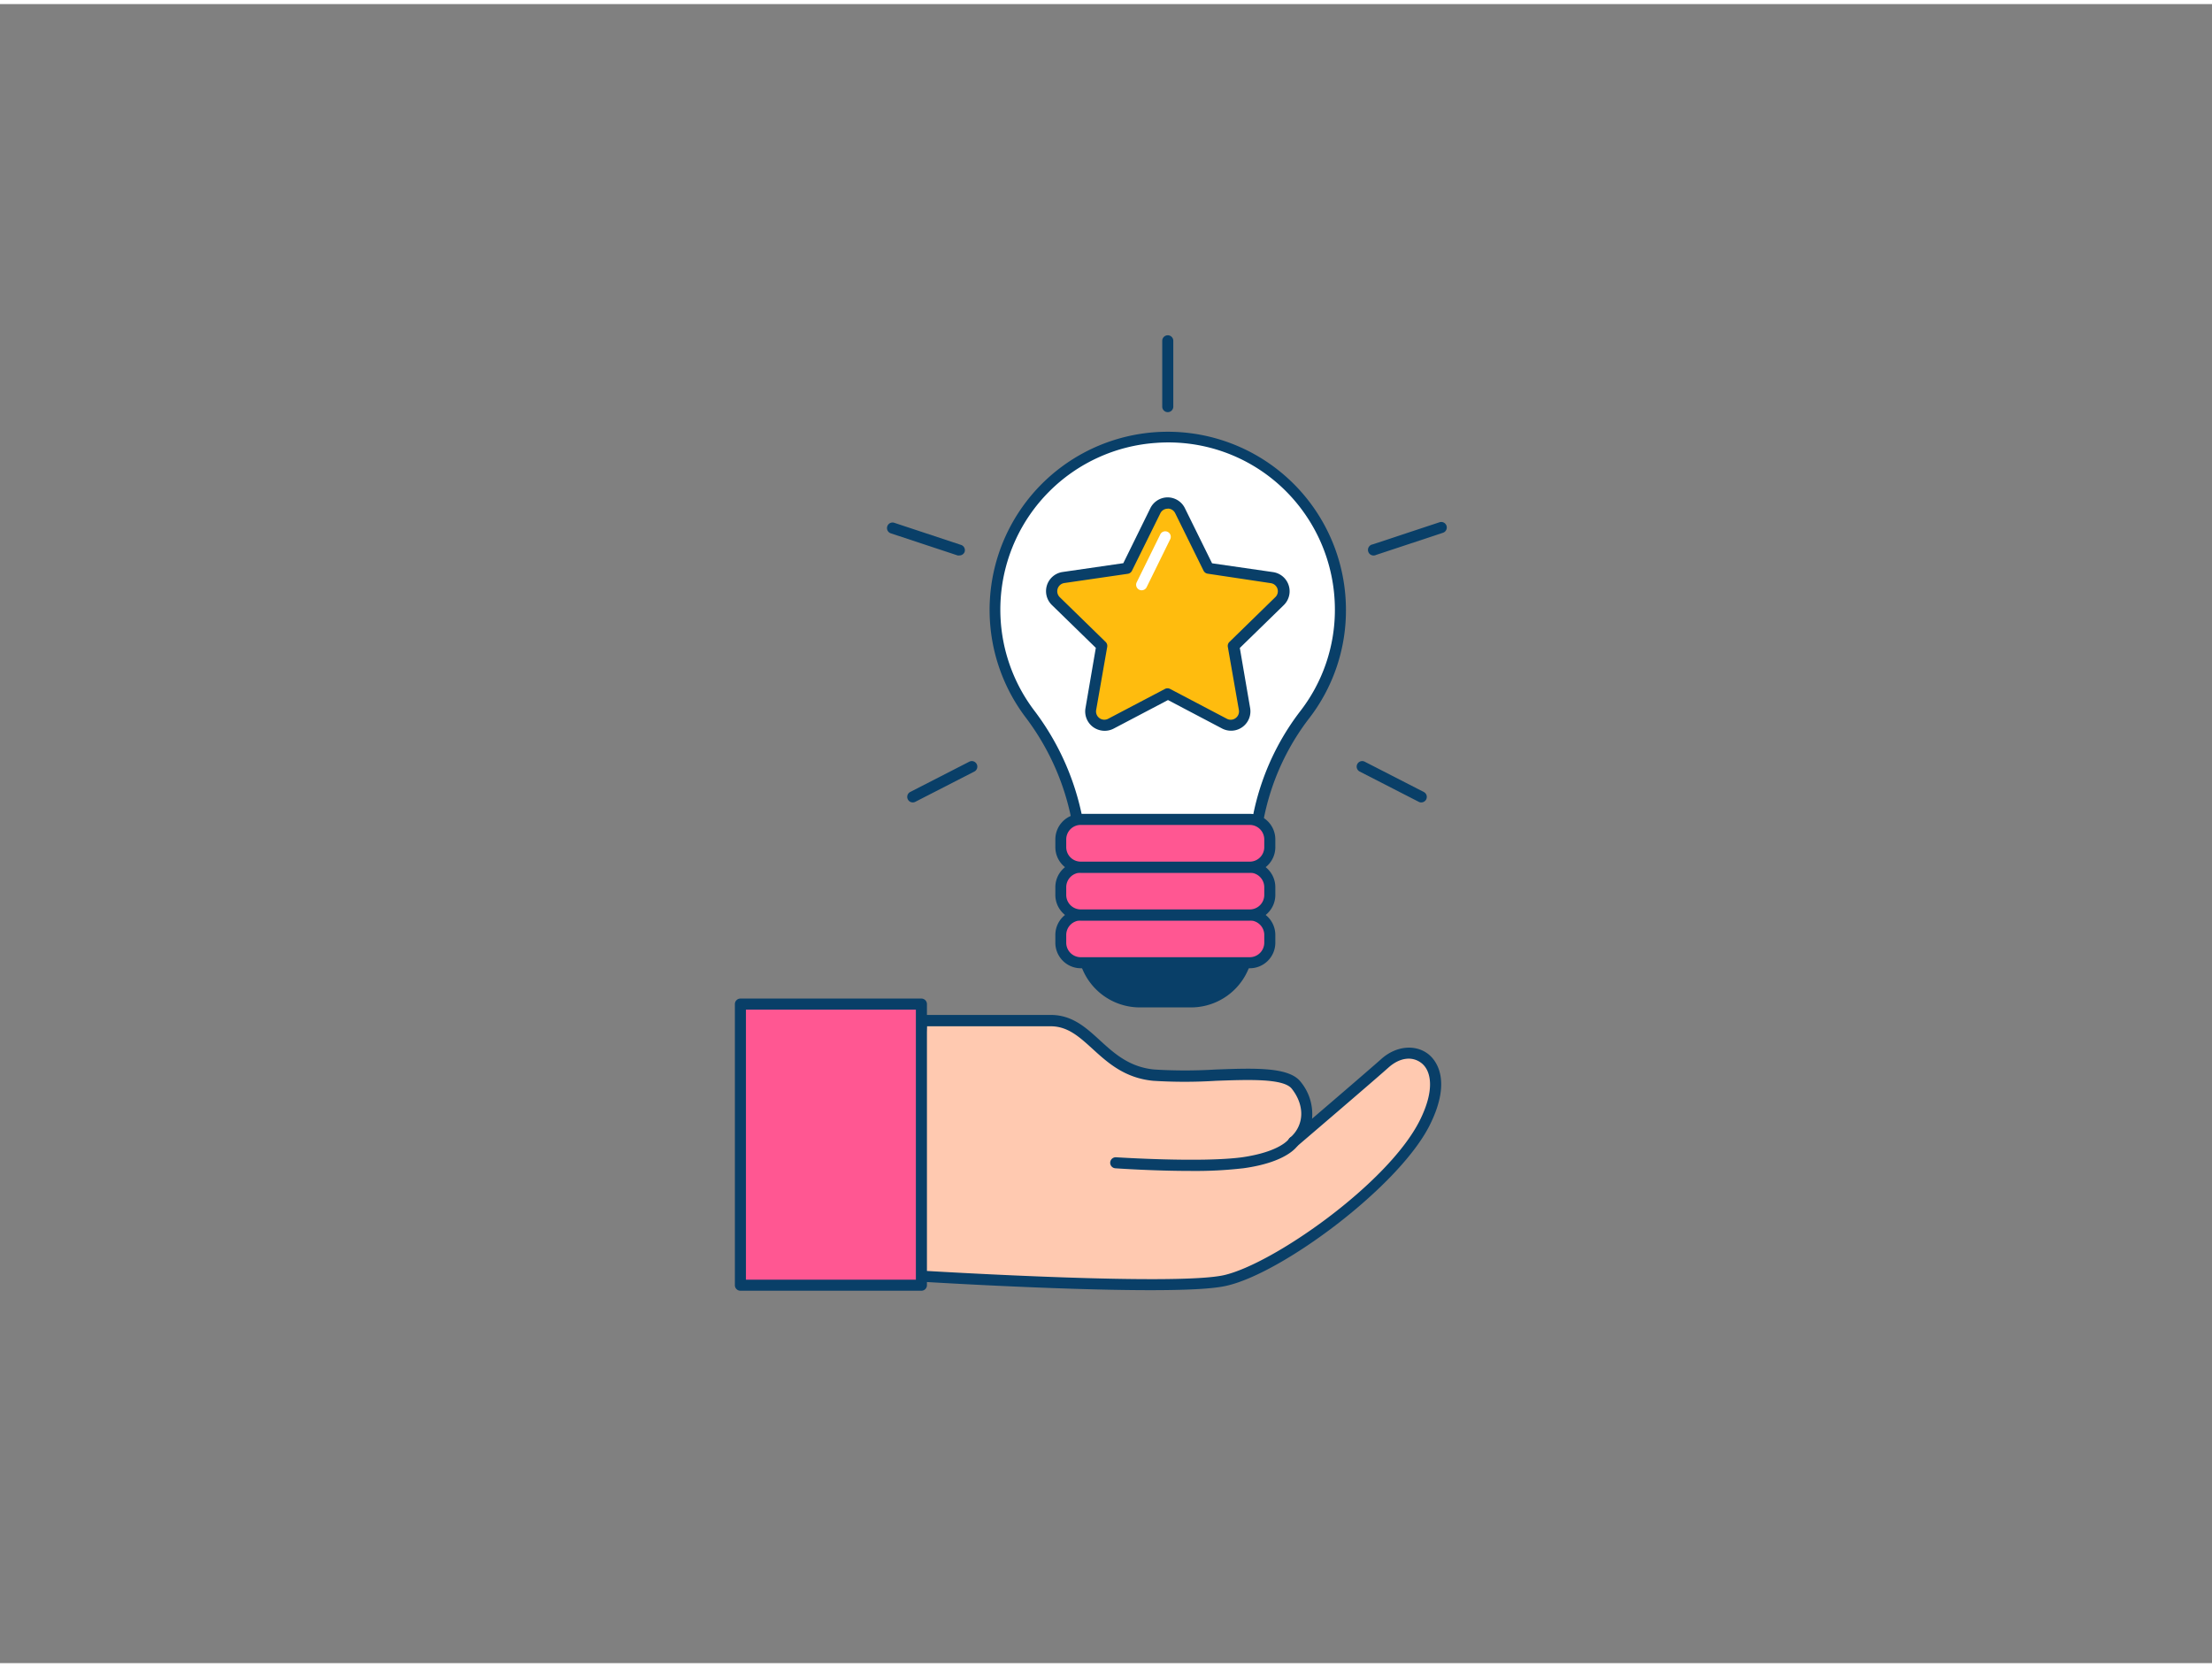 <svg xmlns="http://www.w3.org/2000/svg" viewBox="0 0 400 300" width="406" height="306" class="illustration styles_illustrationTablet__1DWOa"><rect x="0" y="0" width="400" height="300" fill="#808080" stroke="none"/><g id="_484_great_idea_outline" data-name="#484_great_idea_outline"><path d="M195.87,166.86h29.74a0,0,0,0,1,0,0v3.33a10.24,10.24,0,0,1-10.24,10.24h-9.26a10.24,10.24,0,0,1-10.24-10.24v-3.33A0,0,0,0,1,195.87,166.86Z" fill="#093f68"></path><path d="M215.37,181.43h-9.26a11.26,11.26,0,0,1-11.24-11.24v-3.33a1,1,0,0,1,1-1h29.75a1,1,0,0,1,1,1v3.33A11.26,11.26,0,0,1,215.37,181.43Zm-18.5-13.57v2.33a9.25,9.25,0,0,0,9.24,9.24h9.26a9.25,9.25,0,0,0,9.25-9.24v-2.33Z" fill="#093f68"></path><path d="M242.39,109.52a31.23,31.23,0,1,0-56.12,18.84A45.77,45.77,0,0,1,195.61,156h31.11a44.45,44.45,0,0,1,9.09-27.36A31.08,31.08,0,0,0,242.39,109.52Z" fill="#fff"></path><path d="M226.72,157H195.61a1,1,0,0,1-1-1A45,45,0,0,0,185.48,129a32.22,32.22,0,1,1,57.91-19.45,31.9,31.9,0,0,1-6.79,19.78A43.54,43.54,0,0,0,227.72,156,1,1,0,0,1,226.72,157Zm-30.12-2h29.13a45.47,45.47,0,0,1,9.29-27,29.89,29.89,0,0,0,6.37-18.55,30.3,30.3,0,0,0-9.61-22.1,30,30,0,0,0-22.76-8,30.22,30.22,0,0,0-22,48.39A47.05,47.05,0,0,1,196.6,155Z" fill="#093f68"></path><rect x="191.84" y="164.71" width="37.81" height="8.64" rx="3.62" fill="#ff5792"></rect><path d="M226,174.35H195.46a4.62,4.62,0,0,1-4.62-4.62v-1.4a4.62,4.62,0,0,1,4.62-4.62H226a4.62,4.62,0,0,1,4.62,4.62v1.4A4.62,4.62,0,0,1,226,174.35Zm-30.57-8.64a2.62,2.62,0,0,0-2.62,2.62v1.4a2.62,2.62,0,0,0,2.62,2.62H226a2.63,2.63,0,0,0,2.62-2.62v-1.4a2.62,2.62,0,0,0-2.62-2.62Z" fill="#093f68"></path><rect x="191.84" y="156.07" width="37.81" height="8.64" rx="3.62" fill="#ff5792"></rect><path d="M226,165.71H195.46a4.62,4.62,0,0,1-4.62-4.62v-1.4a4.62,4.62,0,0,1,4.62-4.62H226a4.62,4.62,0,0,1,4.62,4.62v1.4A4.62,4.62,0,0,1,226,165.71Zm-30.57-8.64a2.62,2.62,0,0,0-2.62,2.62v1.4a2.62,2.62,0,0,0,2.62,2.62H226a2.62,2.62,0,0,0,2.62-2.62v-1.4a2.63,2.63,0,0,0-2.62-2.62Z" fill="#093f68"></path><rect x="191.84" y="147.43" width="37.81" height="8.64" rx="3.62" fill="#ff5792"></rect><path d="M226,157.07H195.46a4.62,4.62,0,0,1-4.62-4.62v-1.4a4.62,4.62,0,0,1,4.62-4.62H226a4.62,4.62,0,0,1,4.62,4.62v1.4A4.62,4.62,0,0,1,226,157.07Zm-30.57-8.64a2.62,2.62,0,0,0-2.62,2.62v1.4a2.62,2.62,0,0,0,2.62,2.62H226a2.62,2.62,0,0,0,2.62-2.62v-1.4a2.63,2.63,0,0,0-2.62-2.62Z" fill="#093f68"></path><path d="M213.41,91.64,218.54,102,230,103.7a2.5,2.5,0,0,1,1.39,4.27l-8.29,8.09,2,11.42a2.5,2.5,0,0,1-3.63,2.64l-10.25-5.39-10.26,5.39a2.5,2.5,0,0,1-3.63-2.64l2-11.42-8.3-8.09a2.5,2.5,0,0,1,1.39-4.27L203.79,102l5.13-10.39A2.5,2.5,0,0,1,213.41,91.64Z" fill="#ffbc0e"></path><path d="M199.74,131.41a3.56,3.56,0,0,1-2.06-.67,3.5,3.5,0,0,1-1.39-3.43l1.87-10.9-7.92-7.72a3.5,3.5,0,0,1,1.94-6l10.95-1.59L208,91.2a3.5,3.5,0,0,1,3.15-2h0a3.49,3.49,0,0,1,3.14,2l4.89,9.92,11,1.59a3.5,3.5,0,0,1,1.94,6l-7.92,7.72,1.87,10.9A3.5,3.5,0,0,1,221,131l-9.79-5.15-9.8,5.15A3.49,3.49,0,0,1,199.74,131.41Zm11.43-40.16a1.47,1.47,0,0,0-1.35.84l-5.13,10.39a1,1,0,0,1-.75.54l-11.47,1.67a1.5,1.5,0,0,0-.83,2.56l8.29,8.09a1,1,0,0,1,.29.89l-2,11.42a1.5,1.5,0,0,0,2.18,1.58l10.26-5.39a1,1,0,0,1,.93,0l10.26,5.39a1.46,1.46,0,0,0,1.58-.11,1.49,1.49,0,0,0,.6-1.47l-2-11.42a1,1,0,0,1,.29-.89l8.29-8.09a1.47,1.47,0,0,0,.39-1.54,1.49,1.49,0,0,0-1.22-1L218.39,103a1,1,0,0,1-.75-.54l-5.13-10.4h0a1.47,1.47,0,0,0-1.34-.83Z" fill="#093f68"></path><path d="M206.45,106a1,1,0,0,1-.44-.1,1,1,0,0,1-.46-1.34l4.3-8.73a1,1,0,0,1,1.79.88l-4.29,8.73A1,1,0,0,1,206.45,106Z" fill="#fff"></path><path d="M165.06,144.36a1,1,0,0,1-.89-.54,1,1,0,0,1,.43-1.35L175.27,137a1,1,0,0,1,1.35.43,1,1,0,0,1-.43,1.35l-10.67,5.47A1,1,0,0,1,165.06,144.36Z" fill="#093f68"></path><path d="M173.48,99.7a1.12,1.12,0,0,1-.31,0l-12.09-4a1,1,0,1,1,.64-1.9l12.08,4a1,1,0,0,1,.63,1.27A1,1,0,0,1,173.48,99.7Z" fill="#093f68"></path><path d="M257,144.36a.93.93,0,0,1-.45-.11l-10.67-5.47a1,1,0,0,1-.44-1.35,1,1,0,0,1,1.35-.43l10.67,5.47a1,1,0,0,1,.44,1.35A1,1,0,0,1,257,144.36Z" fill="#093f68"></path><path d="M248.54,99.7a1,1,0,0,1-.31-2l12.08-4a1,1,0,0,1,.63,1.9l-12.08,4A1.19,1.19,0,0,1,248.54,99.7Z" fill="#093f68"></path><path d="M211.17,73.79a1,1,0,0,1-1-1V60.89a1,1,0,0,1,2,0v11.9A1,1,0,0,1,211.17,73.79Z" fill="#093f68"></path><path d="M166.62,183.79H190c7.23,0,9.29,9,18.65,9.86s22.93-1.73,25.75,1.86,2.38,7.76-.44,10.22c0,0,13.56-11.59,16.5-14.22,5-4.42,12.83-.5,7.19,10.77s-26.6,26.43-36.11,28.54-57.94-1-57.94-1Z" fill="#ffc9b0"></path><path d="M208,232.56c-17.26,0-43-1.62-44.47-1.72a1,1,0,0,1-.69-.33,1,1,0,0,1-.25-.73l3.07-46.06a1,1,0,0,1,1-.93H190c3.87,0,6.32,2.23,8.91,4.6s5.31,4.84,9.84,5.27a90.38,90.38,0,0,0,11.06,0c7.12-.26,13.27-.48,15.38,2.21a9.16,9.16,0,0,1,2.07,6.69c4.24-3.63,10.64-9.13,12.54-10.82,2.61-2.33,6.08-2.7,8.44-.9,1.14.87,4.54,4.39.31,12.86-5.56,11.12-26.68,26.82-36.79,29.07C219.2,232.36,214.12,232.56,208,232.56Zm-43.34-3.65c7,.43,48.13,2.83,56.65.94,8.86-2,29.71-16.55,35.44-28,2.82-5.65,2-9.06.26-10.38s-4-.88-5.89.8c-2.91,2.6-16.39,14.12-16.52,14.23a1,1,0,1,1-1.31-1.51c2.57-2.25,2.7-5.8.31-8.85-1.47-1.88-7.7-1.66-13.72-1.44a90.82,90.82,0,0,1-11.33,0c-5.19-.49-8.27-3.3-11-5.79-2.4-2.18-4.47-4.07-7.56-4.07h-22.4Z" fill="#093f68"></path><path d="M215.34,211c-6.64,0-13.24-.45-13.65-.48a1,1,0,0,1-.93-1.06,1,1,0,0,1,1.07-.93c.15,0,15.31,1,22.78,0,6.9-1,8.42-3.27,8.44-3.29a1,1,0,0,1,1.36-.35,1,1,0,0,1,.38,1.34c-.18.32-2,3.18-9.91,4.28A75.57,75.57,0,0,1,215.34,211Z" fill="#093f68"></path><rect x="133.89" y="180.83" width="32.73" height="50.83" fill="#ff5792"></rect><path d="M166.62,232.66H133.89a1,1,0,0,1-1-1V180.83a1,1,0,0,1,1-1h32.73a1,1,0,0,1,1,1v50.83A1,1,0,0,1,166.62,232.66Zm-31.73-2h30.73V181.83H134.89Z" fill="#093f68"></path></g></svg>